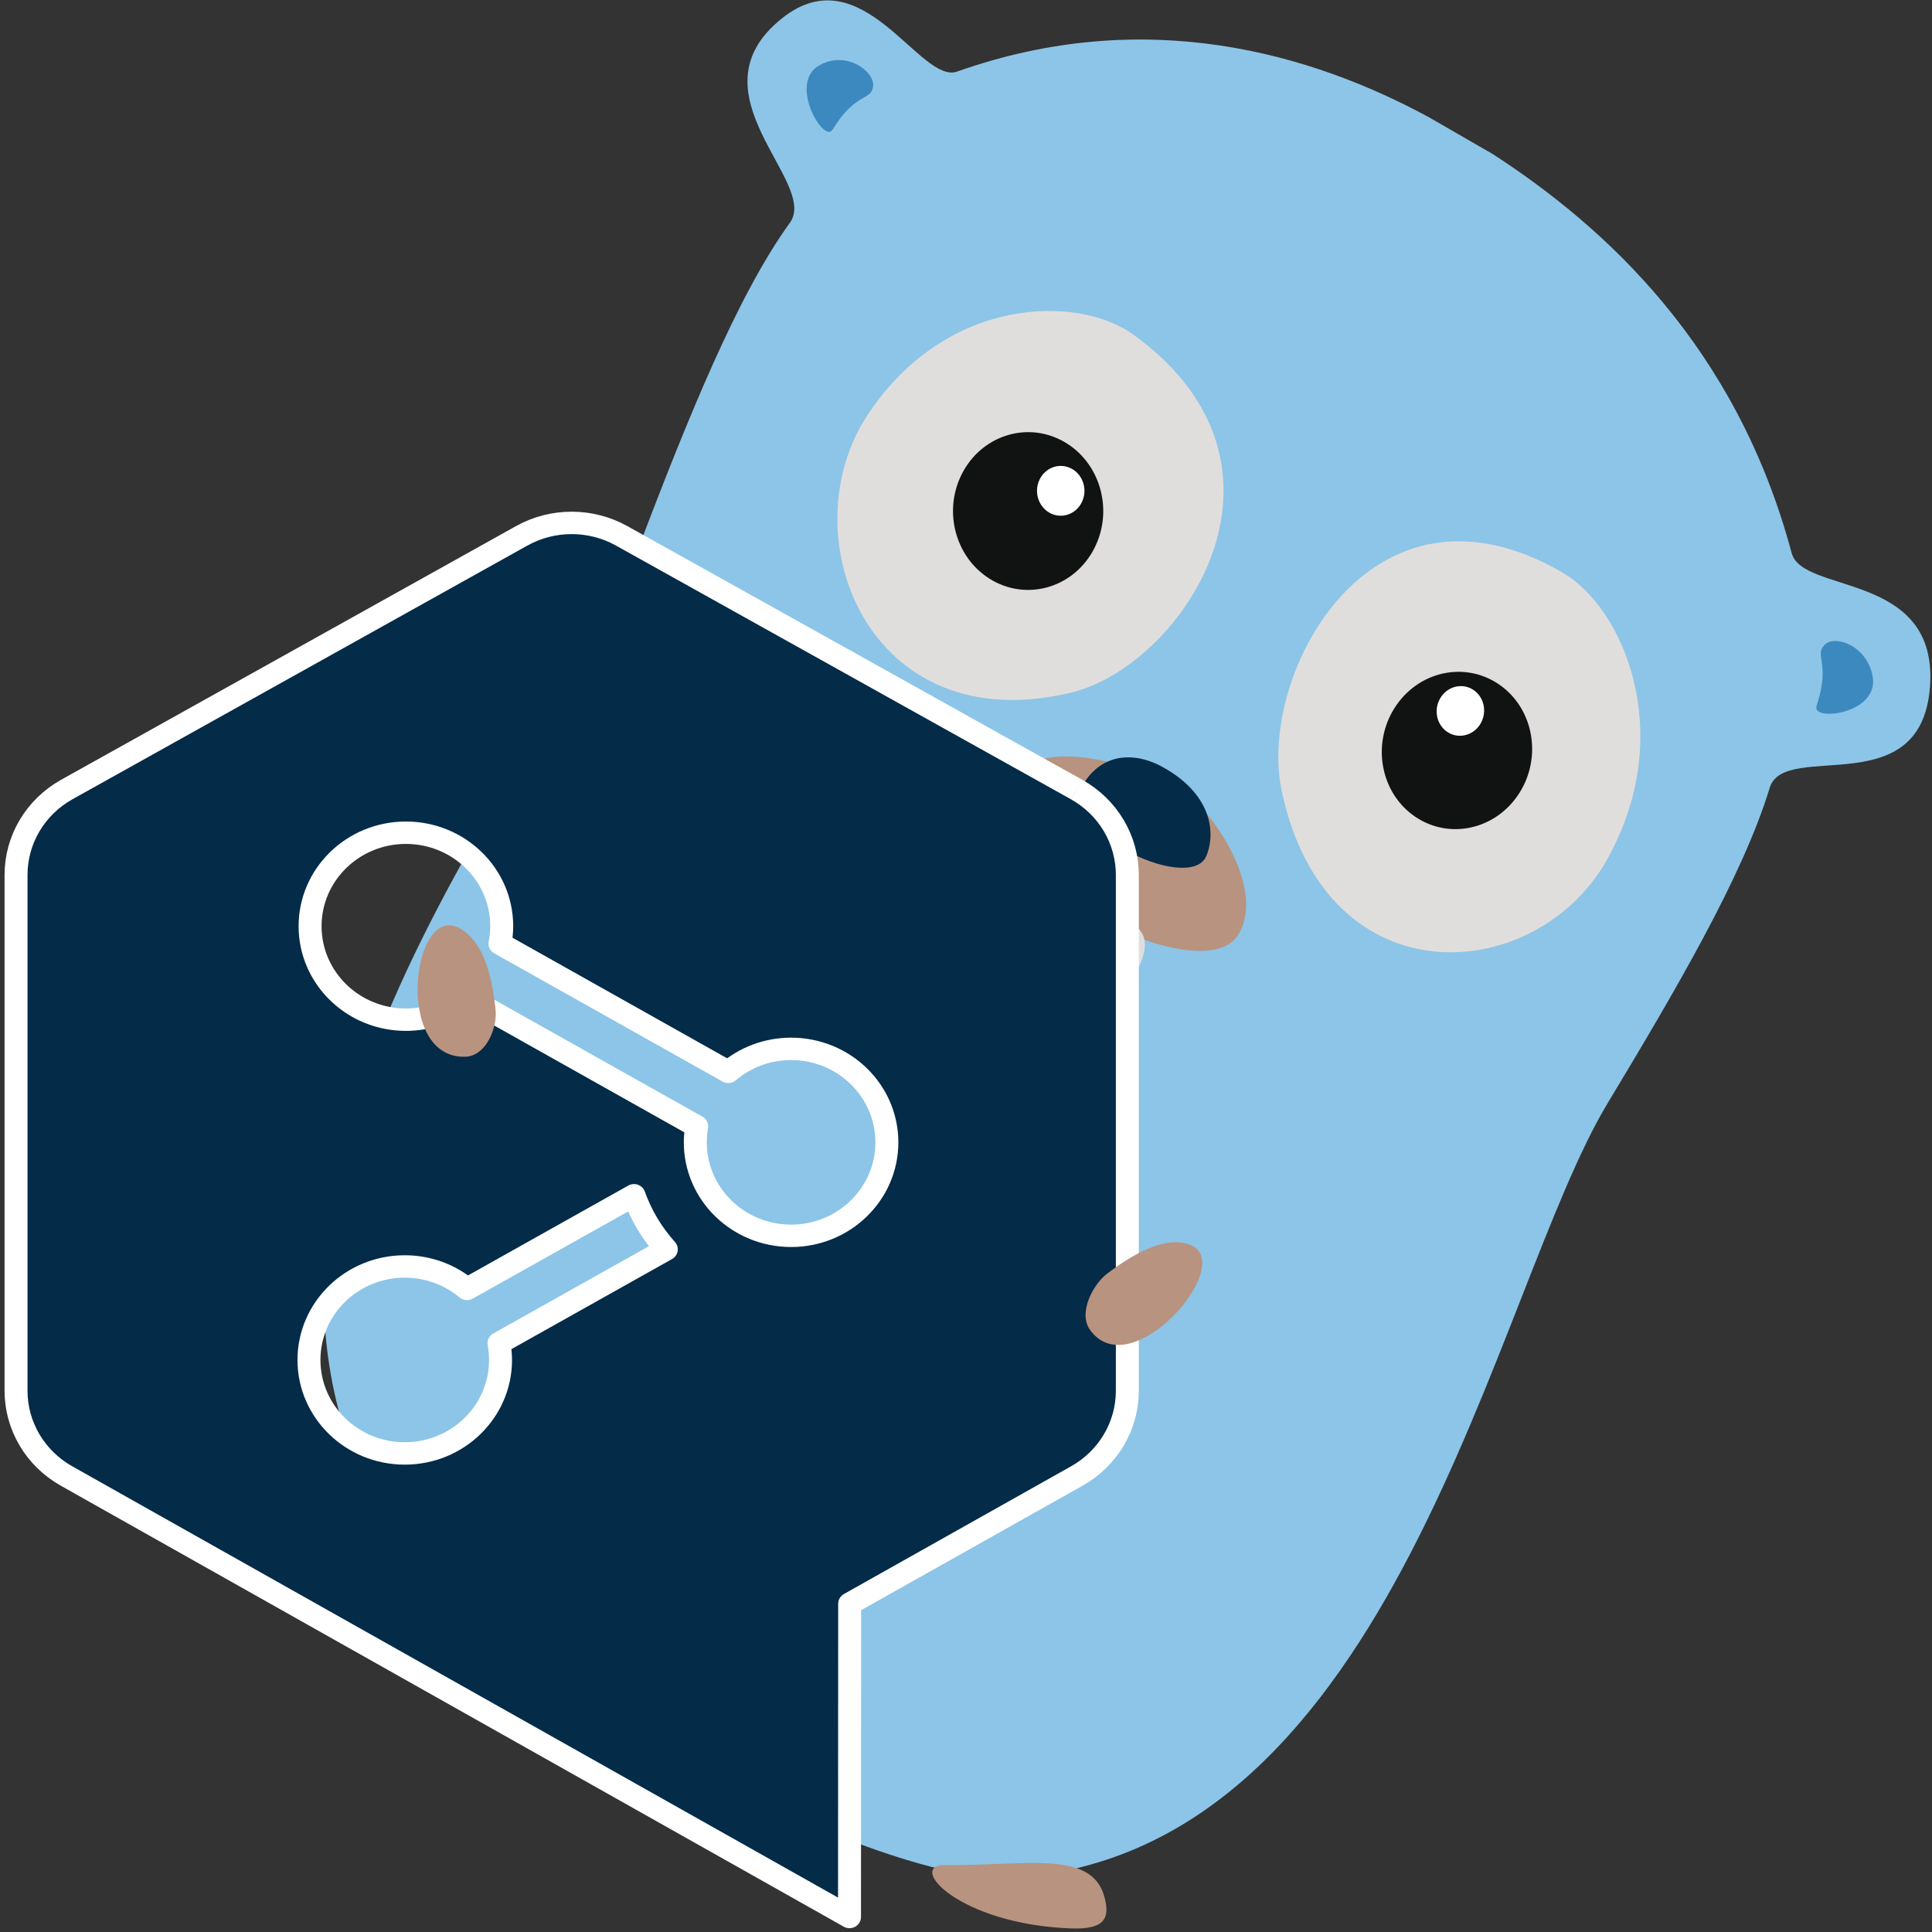 <?xml version="1.0" encoding="UTF-8" standalone="no"?>
<svg
   id="svg4171"
   version="1.1"
   xml:space="preserve"
   width="128"
   height="128"
   viewBox="0 0 128 128"
   sodipodi:docname="go-deepl-logo.svg"
   inkscape:version="1.4.2 (ebf0e940d0, 2025-05-08)"
   xmlns:inkscape="http://www.inkscape.org/namespaces/inkscape"
   xmlns:sodipodi="http://sodipodi.sourceforge.net/DTD/sodipodi-0.dtd"
   xmlns="http://www.w3.org/2000/svg"
   xmlns:svg="http://www.w3.org/2000/svg"
   xmlns:rdf="http://www.w3.org/1999/02/22-rdf-syntax-ns#"
   xmlns:cc="http://creativecommons.org/ns#"
   xmlns:dc="http://purl.org/dc/elements/1.1/"><rect x="0" y="0" width="128" height="128" fill="#333333" stroke="none"/><sodipodi:namedview
     id="namedview22"
     pagecolor="#ffffff"
     bordercolor="#666666"
     borderopacity="1.0"
     inkscape:pageshadow="2"
     inkscape:pageopacity="0.0"
     inkscape:pagecheckerboard="true"
     showgrid="false"
     inkscape:zoom="5.6568542"
     inkscape:cx="44.370951"
     inkscape:cy="79.72629"
     inkscape:window-width="2327"
     inkscape:window-height="1248"
     inkscape:window-x="0"
     inkscape:window-y="0"
     inkscape:window-maximized="1"
     inkscape:current-layer="g4183"
     inkscape:showpageshadow="2"
     inkscape:deskcolor="#d1d1d1"
     inkscape:lockguides="false" /><defs
     id="defs4175"><clipPath
       clipPathUnits="userSpaceOnUse"
       id="clipPath4187"><path
         d="M 0,425.197 H 708.661 V 0 H 0 Z"
         id="path4189" /></clipPath></defs><rect
     style="display:none;fill:#ffffff;fill-opacity:0.299;stroke:none;stroke-width:0;stroke-miterlimit:4;stroke-dasharray:none;stroke-opacity:0.7"
     id="rect1873"
     width="128"
     height="128"
     x="0"
     y="0" /><g
     id="g4179"
     transform="matrix(1.402,0,0,-1.368,-345.262,341.817)"><g
       id="g4183"
       style="fill:#042b48;fill-opacity:1"><path
         fill="#8cc5e7"
         d="m 337.482,216.902 c 0.16,5.271 -6.055,4.206 -6.553,6.185 -2.613,10.005 -8.799,15.777 -14.117,19.314 0,0 -2.471,1.461 -3.021,1.786 -5.565,3.094 -13.386,5.447 -22.294,2.214 -1.754,-0.647 -4.463,5.694 -8.275,2.582 -4.45,-3.635 1.741,-7.923 0.375,-9.896 -2.5,-3.535 -4.863,-9.58 -7.099,-15.582 -3.859,-10.134 -21.449,-29.462 -12.365,-46.778 1.707,-3.281 8.132,-8.333 14.045,-12.025 v 0 c 0,0 0.028,-0.016 0.028,-0.016 0,0 0.028,-0.016 0.028,-0.016 v 0 c 6.059,-3.387 12.595,-5.998 15.995,-5.736 18.018,1.293 22.592,28.316 28.017,37.524 3.197,5.434 6.383,10.992 7.648,15.257 0.707,2.363 7.381,-0.917 7.588,5.188 z"
         id="path1418"
         style="fill-opacity:1;stroke-width:0.328" /><g
         id="g1426"
         transform="matrix(0.25,-0.194,-0.186,-0.272,294.419,264.677)"
         style="fill:#042b48;fill-opacity:1"><path
           fill="#e0dedc"
           d="m 143.2,54.3 c -33.4,3.9 -28.9,38.7 -16,50 24,21 49,0 46.2,-21.2 -2.5,-20.4 -19.8,-30 -30.2,-28.8 z"
           id="path1420" /><circle
           fill="#111212"
           cx="145.5"
           cy="84.3"
           r="11.4"
           id="circle1422" /><circle
           fill="#ffffff"
           cx="142.5"
           cy="79.4"
           r="3.6"
           id="circle1424" /></g><g
         id="g1434"
         transform="matrix(0.275,-0.157,-0.146,-0.296,287.082,260.839)"
         style="fill:#042b48;fill-opacity:1"><path
           fill="#b8937f"
           d="m 108.5,107 c -16,2.4 -21.7,7 -20.5,14.2 2,11.8 39.7,10.5 40.9,0.6 1,-8.5 -14.1,-15.7 -20.4,-14.8 z"
           id="path1428" /><path
           d="m 98.2,111.8 c -2.7,9.8 21.7,8.3 21.1,2 -0.3,-3.7 -3.6,-8.4 -12.3,-8.2 -3.4,0.1 -7.6,1.6 -8.8,6.2 z"
           id="path1430" /><path
           fill="#e0dedc"
           d="m 99,127.7 c -0.9,0.4 -2.4,10.2 2.2,10.7 3.1,0.3 11.6,1.3 13.6,0 3.9,-2.5 3.5,-8.5 1.3,-10 C 112.4,126 100,127.2 99,127.7 Z"
           id="path1432" /></g><g
         id="g1442"
         transform="matrix(0.275,-0.157,-0.146,-0.296,287.522,261.279)"
         style="fill:#042b48;fill-opacity:1"><path
           fill="#e0dedc"
           d="m 73.6,54.3 c 33.4,3.9 28.9,38.7 16,50 -24,21 -49,0 -46.2,-21.2 2.6,-20.4 19.9,-30 30.2,-28.8 z"
           id="path1436" /><circle
           fill="#111212"
           cx="71.4"
           cy="84.3"
           r="11.4"
           id="circle1438" /><circle
           fill="#ffffff"
           cx="74.4"
           cy="79.4"
           r="3.6"
           id="circle1440" /></g><path
         fill="#b8937f"
         d="m 298.512,157.737 c -0.45,2.633 -3.667,1.755 -7.582,1.805 -1.85,0.017 0.601,-2.878 5.985,-3.071 1.418,-0.044 1.76,0.403 1.597,1.266 z"
         id="path1448"
         style="fill-opacity:1;stroke-width:0.315" /><path
         fill="#b8937f"
         d="m 261.217,176.96 c 2.948,1.688 3.424,-1.201 5.171,-3.869 0.82,-1.265 -3.27,-1.769 -5.804,1.804 -0.66,0.947 -0.34,1.522 0.633,2.065 z"
         id="path1450"
         style="fill-opacity:1;stroke-width:0.323" /><path
         fill="#3c89bf"
         d="m 332.467,218.614 c -0.472,-0.527 0.314,-0.862 -0.361,-2.941 -0.241,-0.772 2.984,-0.38 2.65,1.442 -0.271,1.52 -1.845,2.042 -2.289,1.5 z"
         id="path1452"
         style="fill-opacity:1;stroke-width:0.323" /><path
         fill="#3c89bf"
         d="m 287.523,245.684 c -0.092,-0.723 -0.824,-0.26 -1.922,-2.106 -0.414,-0.677 -2.127,2.307 -0.592,3.137 1.248,0.713 2.605,-0.308 2.514,-1.031 z"
         id="path1454"
         style="fill-opacity:1;stroke-width:0.323" /><path
         d="m 283.648,190.016 c -2.501,0 -4.527,2.026 -4.527,4.527 0,0.264 0.024,0.522 0.067,0.773 l -10.826,6.234 c -0.788,-0.665 -1.806,-1.067 -2.917,-1.067 -2.501,0 -4.528,2.027 -4.528,4.527 0,2.5 2.027,4.527 4.528,4.527 2.501,0 4.528,-2.027 4.528,-4.527 0,-0.288 -0.031,-0.57 -0.082,-0.843 l 10.787,-6.211 c 0.795,0.693 1.834,1.113 2.97,1.113 2.499,0 4.526,-2.027 4.526,-4.527 0,-2.501 -2.027,-4.527 -4.526,-4.527 m -13.731,-6.012 c 0,-2.5 -2.026,-4.527 -4.527,-4.527 -2.499,0 -4.526,2.027 -4.526,4.527 0,2.501 2.027,4.528 4.526,4.528 1.124,0 2.15,-0.41 2.942,-1.088 l 7.892,4.536 c 0.337,-0.974 0.861,-1.861 1.527,-2.619 l -7.907,-4.545 c 0.045,-0.264 0.072,-0.534 0.072,-0.812 m 27.221,27.628 -21.496,12.284 c -1.464,0.836 -3.261,0.836 -4.725,0 l -21.494,-12.284 c -1.484,-0.848 -2.4,-2.427 -2.4,-4.134 v -24.987 c 0,-1.701 0.907,-3.273 2.381,-4.124 l 37.005,-21.36 0.007,15.171 10.738,6.188 c 1.475,0.85 2.384,2.423 2.384,4.125 v 24.985 c 0,1.708 -0.915,3.287 -2.399,4.134"
         style="fill:#042b48;fill-opacity:1;fill-rule:nonzero;stroke:#ffffff;stroke-width:1.085;stroke-linejoin:round;stroke-miterlimit:4;stroke-dasharray:none;stroke-opacity:1"
         id="path4213"
         inkscape:label="path_deepl" /><path
         fill="#b8937f"
         d="m 268.291,198.689 c -3.476,-0.168 -2.542,7.643 -0.237,6.184 1.119,-0.714 1.483,-2.446 1.63,-3.923 0.082,-0.82 -0.416,-2.19 -1.393,-2.261 z"
         id="path1446"
         style="fill-opacity:1;stroke-width:0.323" /><path
         fill="#b8937f"
         d="m 297.746,185.501 c 1.932,-2.899 7.128,3.274 4.691,4.106 -1.187,0.4 -2.677,-0.512 -3.851,-1.42 -0.652,-0.504 -1.366,-1.855 -0.84,-2.686 z"
         id="path1444"
         style="display:inline;fill-opacity:1;stroke-width:0.323" /></g></g></svg>
